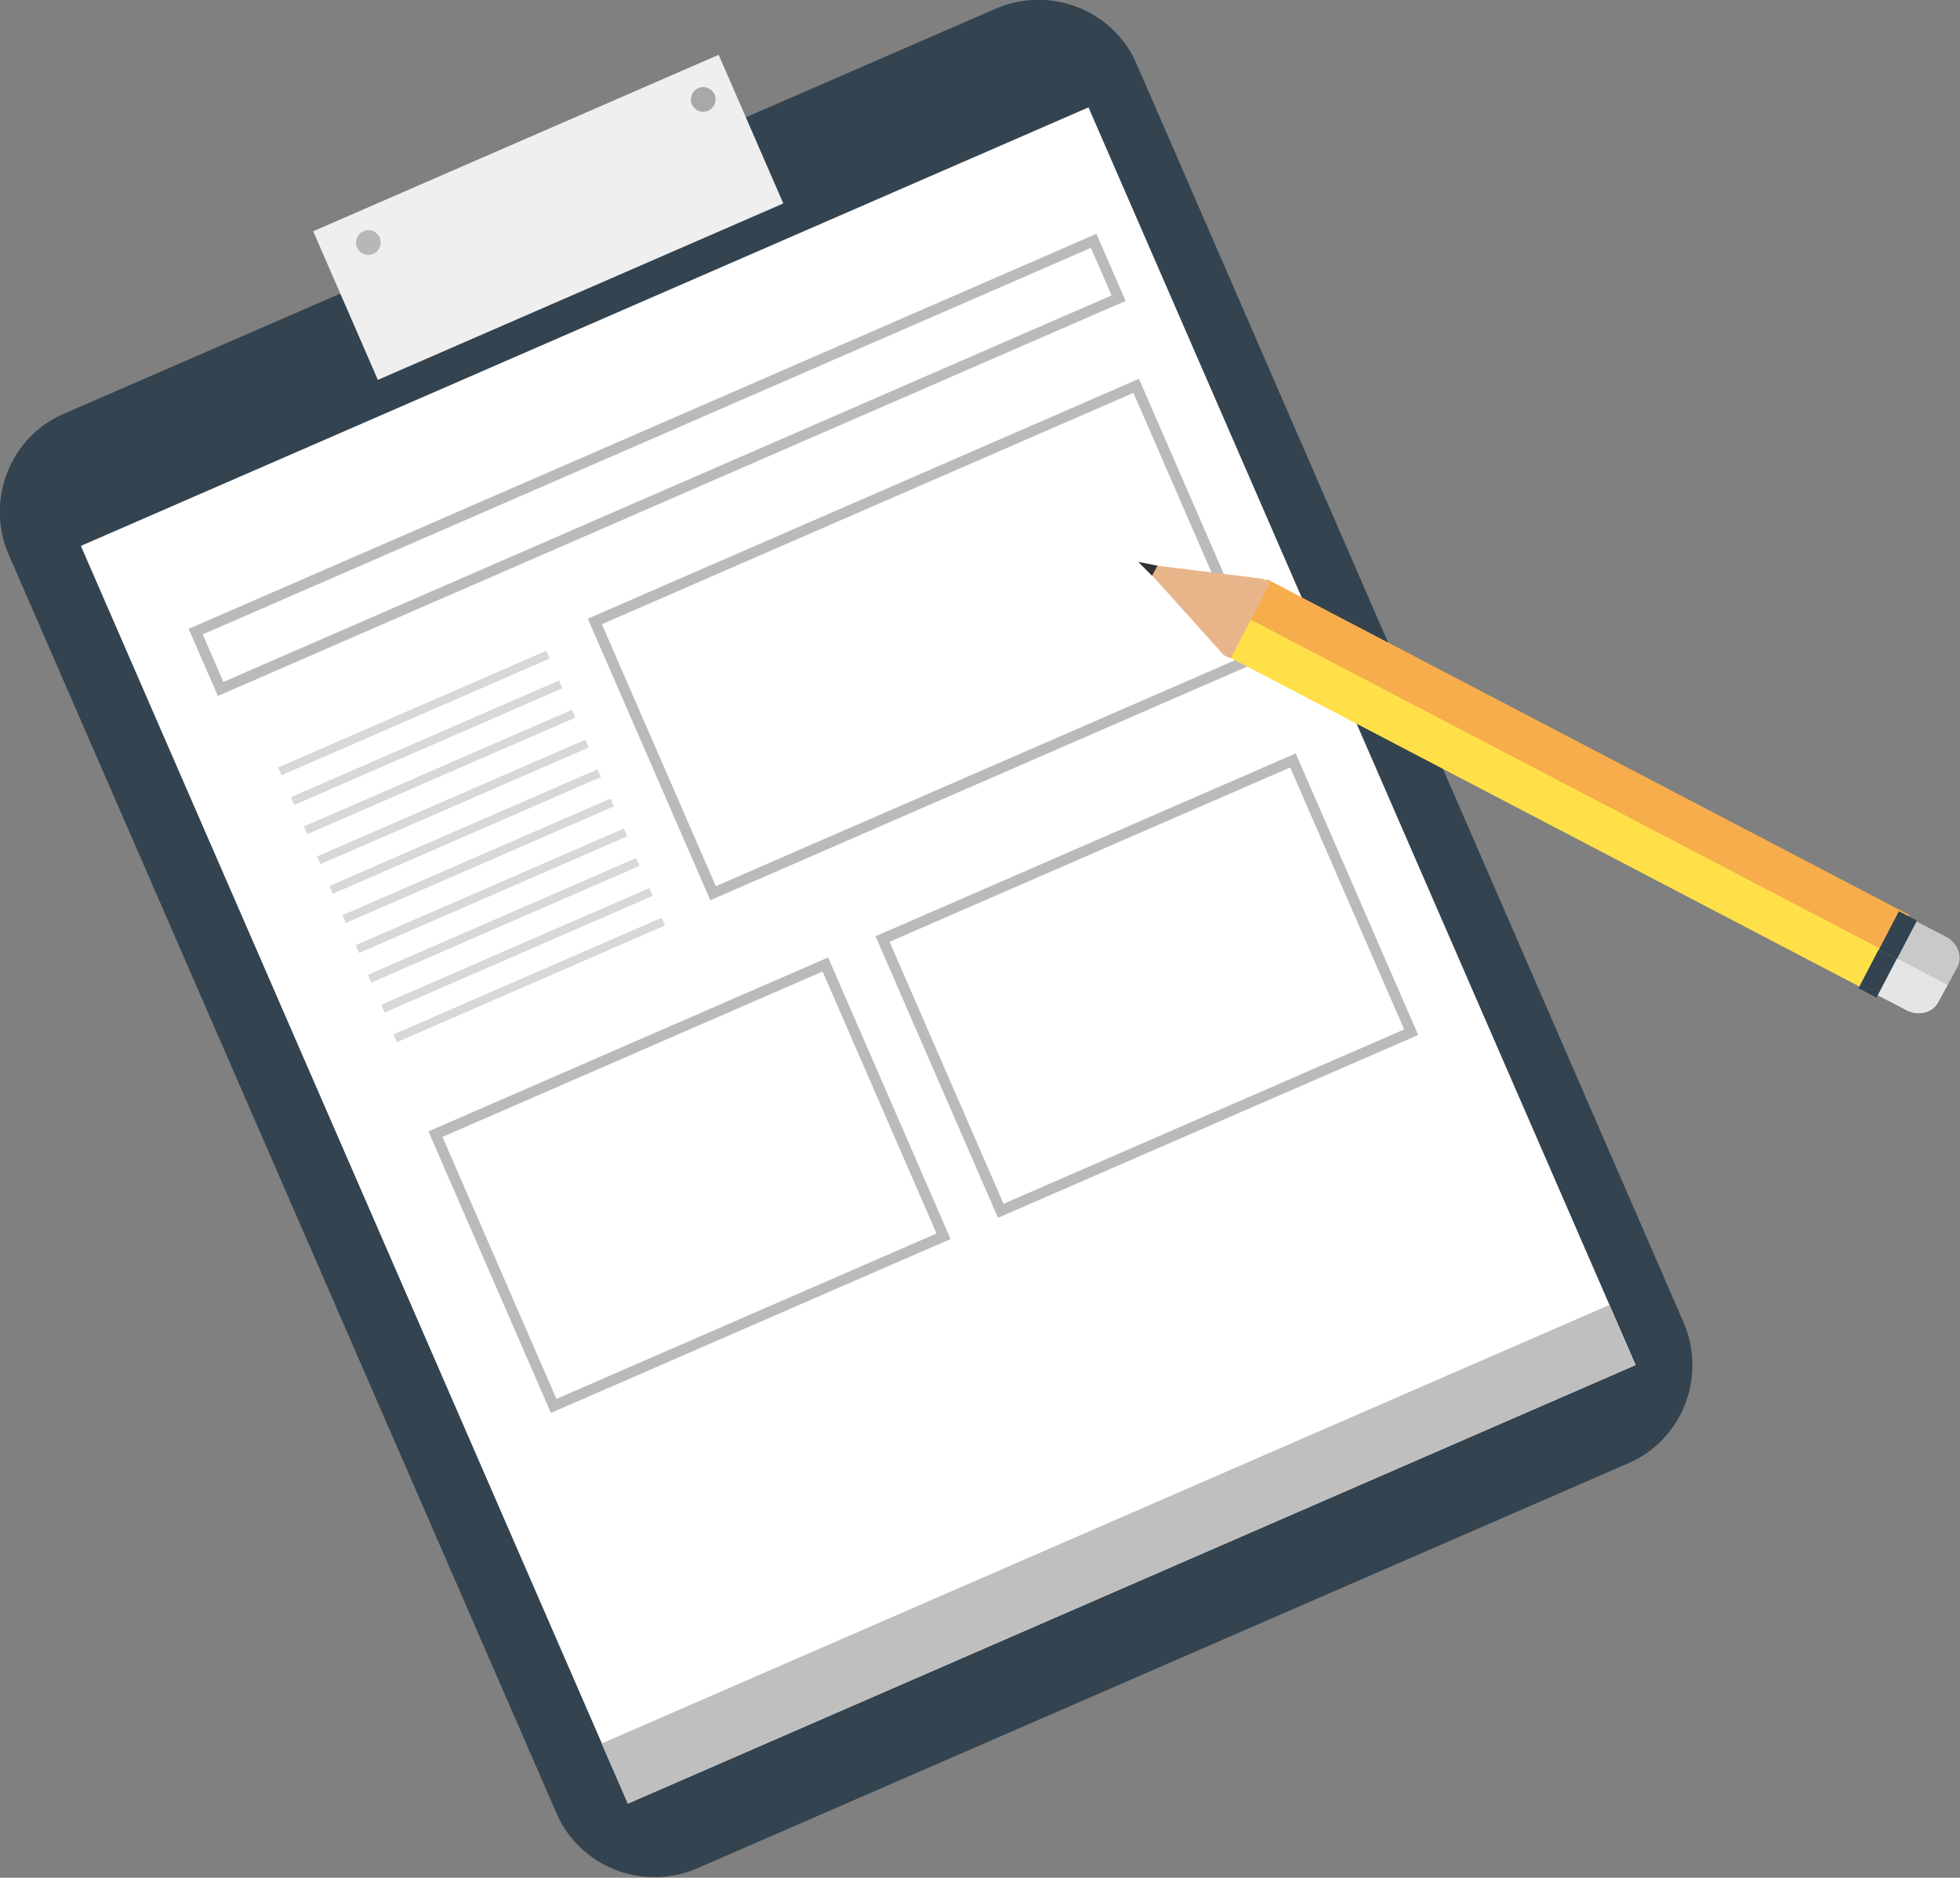 <?xml version="1.0" encoding="utf-8"?>
<!-- Generator: Adobe Illustrator 18.0.0, SVG Export Plug-In . SVG Version: 6.00 Build 0)  -->
<!DOCTYPE svg PUBLIC "-//W3C//DTD SVG 1.1//EN" "http://www.w3.org/Graphics/SVG/1.1/DTD/svg11.dtd">
<svg version="1.1" id="Capa_1" xmlns="http://www.w3.org/2000/svg" xmlns:xlink="http://www.w3.org/1999/xlink" x="0px" y="0px"
	 viewBox="0 0 254 243.3" enable-background="new 0 0 254 243.3" xml:space="preserve">
<rect x="0" y="0" width="254" height="243.3" fill="#808080" stroke="none"/>
<g>
	<path fill="#33434F" d="M211,189.6L90.3,242.1c-7,3-15.2-0.2-18.2-7.2L1.1,71.8c-3-7,0.2-15.2,7.2-18.2L129.1,1.1
		c7-3,15.2,0.2,18.2,7.2l70.9,163.1C221.2,178.4,218,186.6,211,189.6z"/>
	
		<rect x="40" y="35" transform="matrix(0.917 -0.399 0.399 0.917 -40.166 54.595)" fill="#FFFFFF" width="142.4" height="177.7"/>
	
		<rect x="73.7" y="197.2" transform="matrix(0.917 -0.399 0.399 0.917 -68.303 74.481)" fill="#BFBFBF" width="142.4" height="8.5"/>
	
		<rect x="42.4" y="17.7" transform="matrix(0.917 -0.399 0.399 0.917 -5.356 30.651)" fill="#EFEFEF" width="57.3" height="21"/>
	<g>
		<ellipse transform="matrix(0.919 -0.395 0.395 0.919 -8.504 21.409)" fill="#B7B7B7" cx="47.7" cy="31.4" rx="1.6" ry="1.6"/>
		<ellipse transform="matrix(0.919 -0.395 0.395 0.919 2.313 37.014)" fill="#A8A8A8" cx="91.1" cy="12.9" rx="1.6" ry="1.6"/>
	</g>
	
		<rect x="21.7" y="56.2" transform="matrix(0.917 -0.399 0.399 0.917 -16.963 38.963)" fill="none" stroke="#BABABA" stroke-width="1.383" stroke-miterlimit="10" width="126.9" height="8.1"/>
	<g>
		
			<rect x="81.5" y="63.6" transform="matrix(-0.917 0.399 -0.399 -0.917 262.672 111.011)" fill="none" stroke="#BABABA" stroke-width="1.383" stroke-miterlimit="10" width="76.5" height="38.4"/>
	</g>
	<g>
		
			<rect x="34.6" y="91.8" transform="matrix(-0.917 0.399 -0.399 -0.917 139.585 155.705)" fill="#D8D8D8" width="37.9" height="1.1"/>
		
			<rect x="36.3" y="95.7" transform="matrix(0.917 -0.399 0.399 0.917 -33.781 30.019)" fill="#D8D8D8" width="37.9" height="1.1"/>
		
			<rect x="38" y="99.5" transform="matrix(0.917 -0.399 0.399 0.917 -35.174 31.004)" fill="#D8D8D8" width="37.9" height="1.1"/>
		
			<rect x="39.7" y="103.4" transform="matrix(0.917 -0.399 0.399 0.917 -36.568 31.989)" fill="#D8D8D8" width="37.9" height="1.1"/>
		
			<rect x="41.3" y="107.2" transform="matrix(0.917 -0.399 0.399 0.917 -37.961 32.973)" fill="#D8D8D8" width="37.9" height="1.1"/>
		
			<rect x="43" y="111" transform="matrix(0.917 -0.399 0.399 0.917 -39.354 33.958)" fill="#D8D8D8" width="37.9" height="1.1"/>
		
			<rect x="44.7" y="114.9" transform="matrix(0.917 -0.399 0.399 0.917 -40.748 34.943)" fill="#D8D8D8" width="37.9" height="1.1"/>
		
			<rect x="46.3" y="118.7" transform="matrix(0.917 -0.399 0.399 0.917 -42.141 35.928)" fill="#D8D8D8" width="37.9" height="1.1"/>
		
			<rect x="48" y="122.6" transform="matrix(0.917 -0.399 0.399 0.917 -43.534 36.913)" fill="#D8D8D8" width="37.9" height="1.1"/>
		
			<rect x="49.7" y="126.4" transform="matrix(-0.917 0.399 -0.399 -0.917 182.194 215.993)" fill="#D8D8D8" width="37.9" height="1.1"/>
	</g>
	<g>
		
			<rect x="61.8" y="134.2" transform="matrix(-0.917 0.399 -0.399 -0.917 232.495 258.583)" fill="none" stroke="#BABABA" stroke-width="1.383" stroke-miterlimit="10" width="55.1" height="38.4"/>
	</g>
	<g>
		
			<rect x="119.7" y="108.5" transform="matrix(-0.917 0.399 -0.399 -0.917 335.935 185.476)" fill="none" stroke="#BABABA" stroke-width="1.383" stroke-miterlimit="10" width="58" height="38.4"/>
	</g>
</g>
<g id="pencil">
	<g>
		<g>
			<path fill="#E5E5E5" d="M239.4,120.8l-1.2,2.2c-0.7,1.4-0.1,3.2,1.4,4l7.5,3.9c1.5,0.8,3.4,0.3,4.1-1.1l1.2-2.2L239.4,120.8z"/>
			<path fill="#C9C9C9" d="M239.4,120.8l1.2-2.2c0.7-1.4,2.6-1.9,4.1-1.1l7.5,3.9c1.5,0.8,2.2,2.6,1.4,4l-1.2,2.2L239.4,120.8z"/>
		</g>
		<g>
			<path fill="#E5E5E5" d="M239.4,120.8l-1.2,2.2c-0.7,1.4-0.1,3.2,1.4,4l7.5,3.9c1.5,0.8,3.4,0.3,4.1-1.1l1.2-2.2L239.4,120.8z"/>
			<path fill="#C9C9C9" d="M239.4,120.8l1.2-2.2c0.7-1.4,2.6-1.9,4.1-1.1l7.5,3.9c1.5,0.8,2.2,2.6,1.4,4l-1.2,2.2L239.4,120.8z"/>
		</g>
	</g>
	<g>
		<g>
			
				<rect x="154.8" y="101.5" transform="matrix(-0.886 -0.463 0.463 -0.886 332.405 290.079)" fill="#FFE048" width="93.9" height="5.6"/>
			
				<rect x="157.4" y="96.6" transform="matrix(-0.886 -0.463 0.463 -0.886 339.534 281.976)" fill="#F7AD4B" width="93.9" height="5.6"/>
		</g>
		<g>
			
				<rect x="154.8" y="101.5" transform="matrix(-0.886 -0.463 0.463 -0.886 332.405 290.079)" fill="#FFE048" width="93.9" height="5.6"/>
			
				<rect x="157.4" y="96.6" transform="matrix(-0.886 -0.463 0.463 -0.886 339.534 281.976)" fill="#F7AD4B" width="93.9" height="5.6"/>
		</g>
	</g>
	<polygon fill="#E8B58B" points="158.6,84.9 159.5,85.3 164.6,75.5 163.7,75 149.2,73.2 149,73.6 148.8,74 	"/>
	<polygon fill="#333231" points="149.3,74.6 147.5,72.8 150,73.3 	"/>
	<g>
		<g>
			
				<rect x="242" y="123.2" transform="matrix(0.887 0.463 -0.463 0.887 85.847 -98.255)" fill="#33434F" width="2.6" height="5.6"/>
			
				<rect x="244.6" y="118.2" transform="matrix(0.887 0.463 -0.463 0.887 83.859 -100.003)" fill="#33434F" width="2.6" height="5.6"/>
		</g>
		<g>
			
				<rect x="242" y="123.2" transform="matrix(0.887 0.463 -0.463 0.887 85.847 -98.255)" fill="#33434F" width="2.6" height="5.6"/>
			
				<rect x="244.6" y="118.2" transform="matrix(0.887 0.463 -0.463 0.887 83.859 -100.003)" fill="#33434F" width="2.6" height="5.6"/>
		</g>
	</g>
</g>
</svg>
